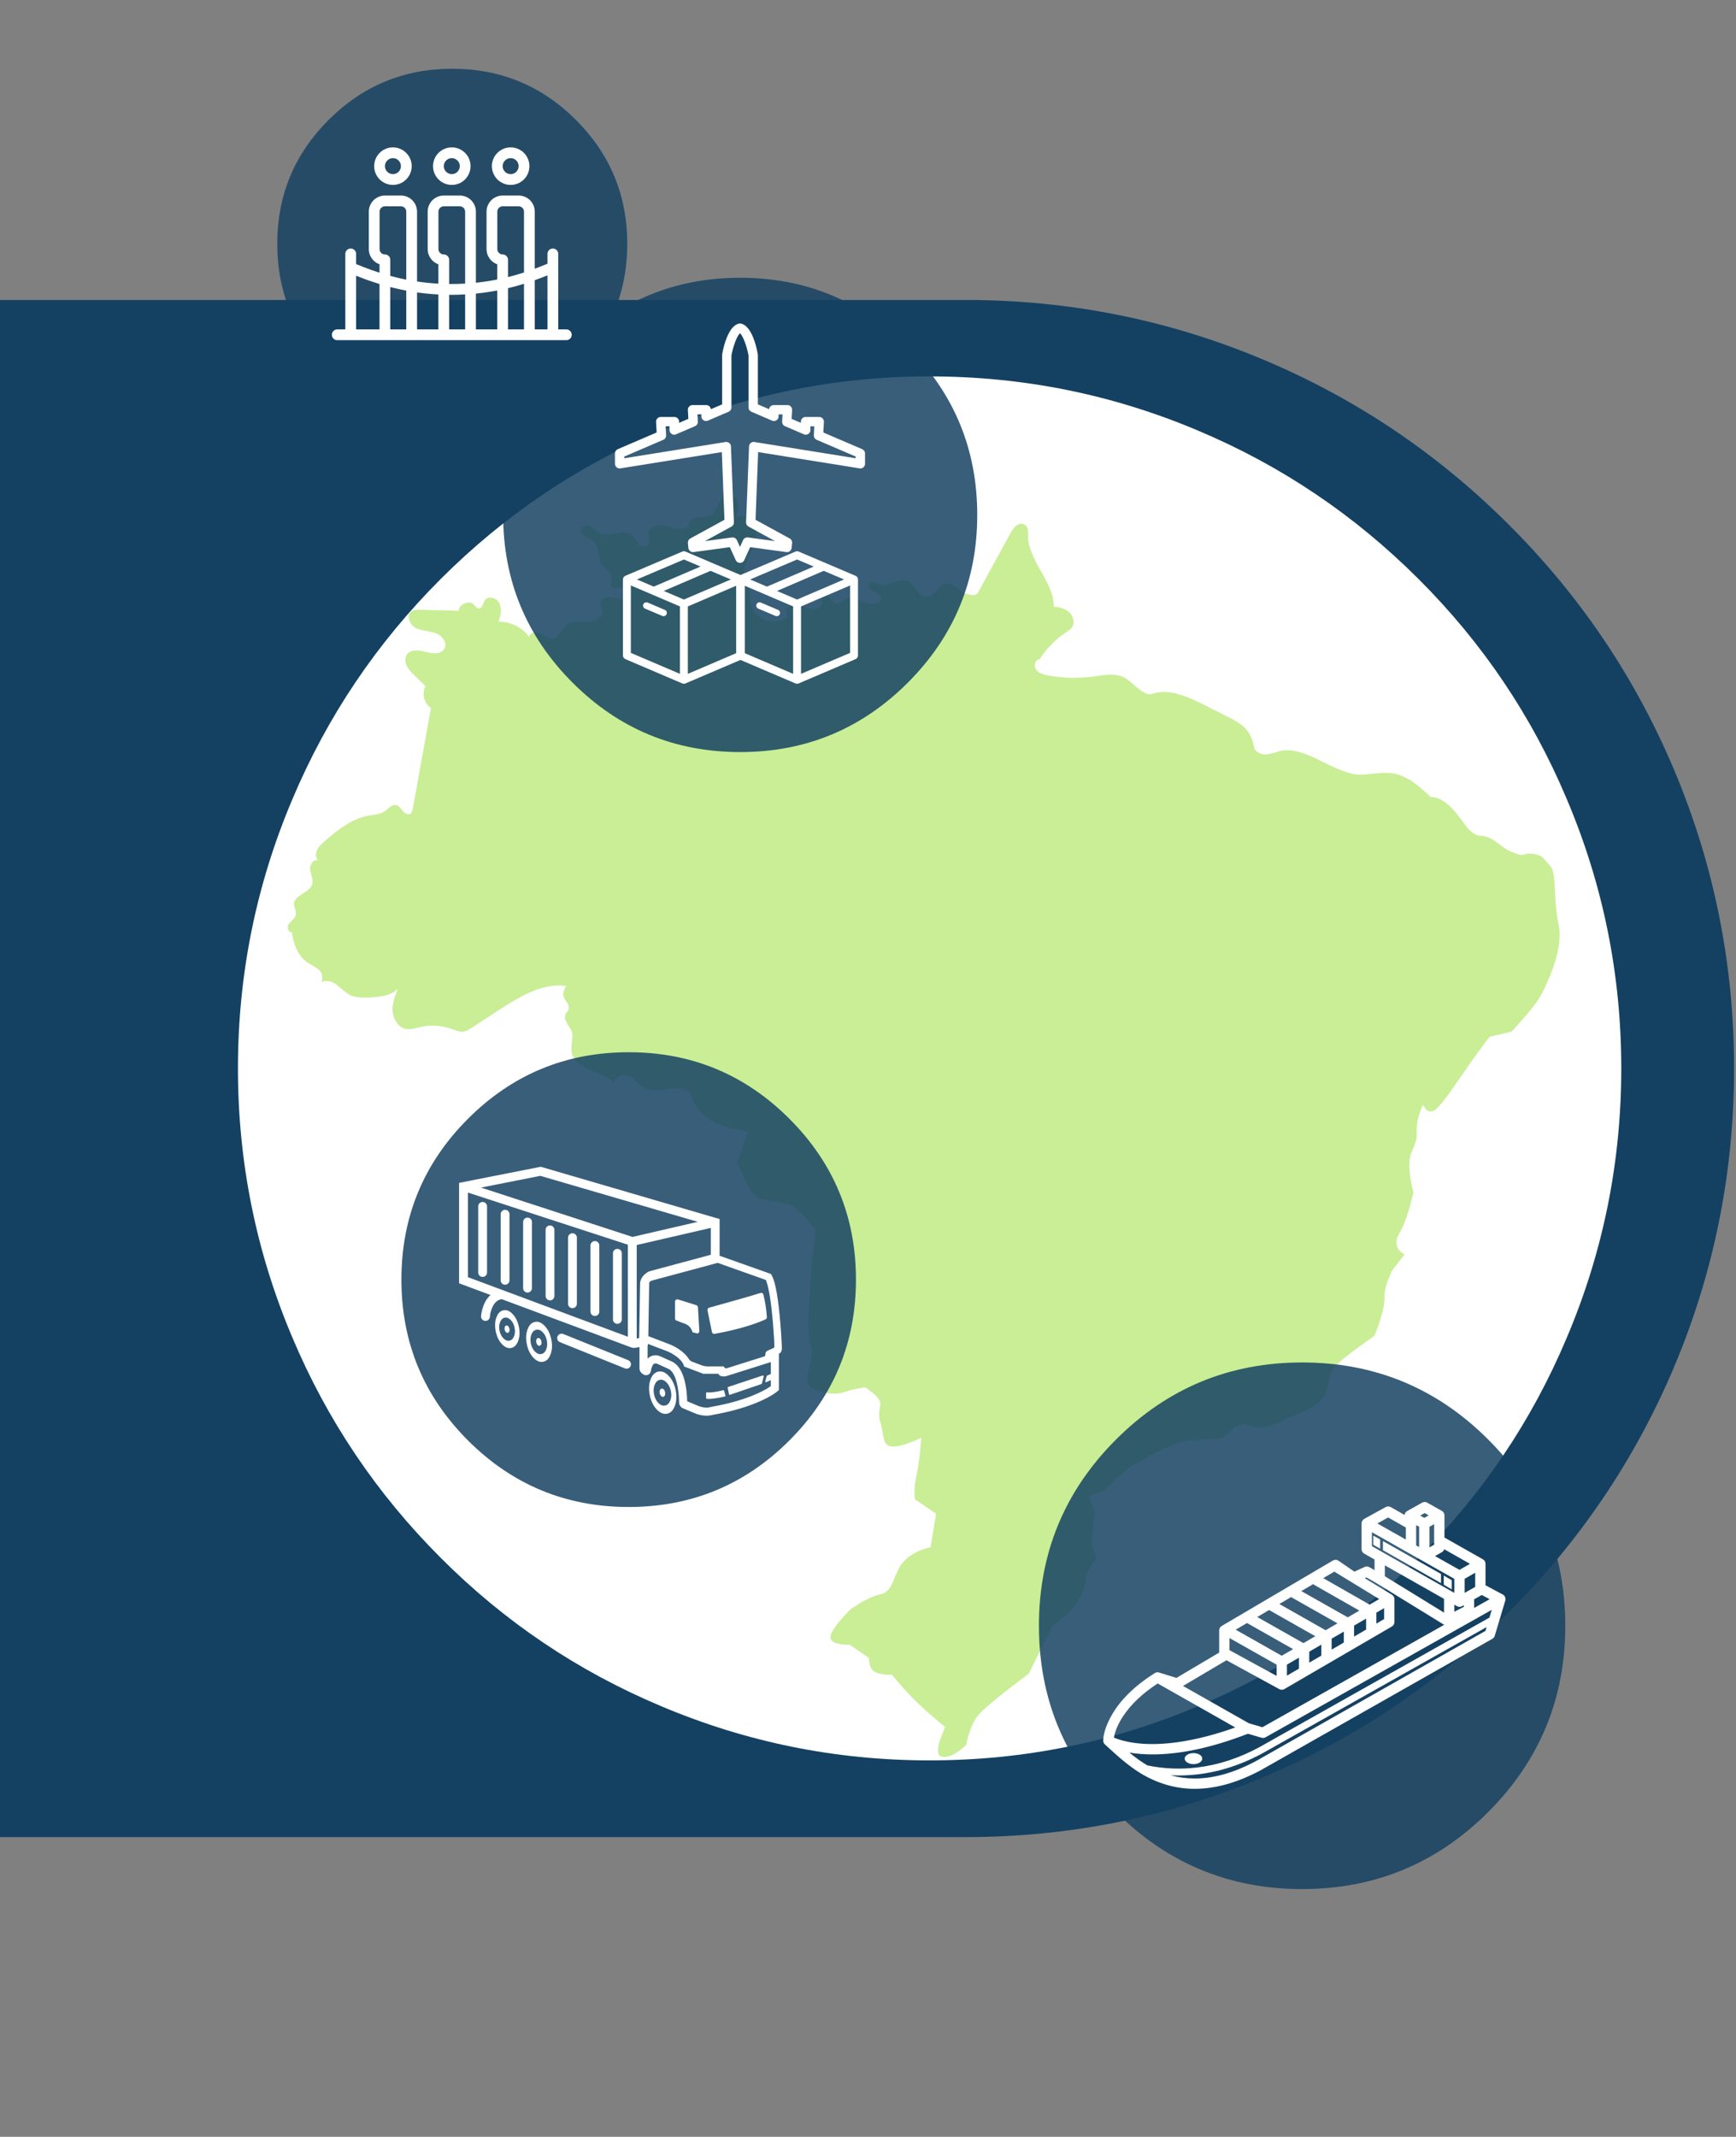
<svg xmlns="http://www.w3.org/2000/svg" version="1.1" xmlns:xlink="http://www.w3.org/1999/xlink" preserveAspectRatio="none" x="0px" y="0px" width="317px" height="390px" viewBox="0 0 317 390">
<rect x="0" y="0" width="317" height="390" fill="#808080" stroke="none"/>
<defs>
<g id="Layer1_0_MEMBER_0_FILL">
<path fill="#144162" stroke="none" d="
M 176.35 -0.15
L 0 -0.15 0 280.4 176.35 280.4
Q 204.9 280.4 230.95 269.35 256.15 258.7 275.55 239.3 295 219.85 305.65 194.7 316.65 168.65 316.65 140.1 316.65 111.55 305.65 85.5 295 60.3 275.55 40.9 256.15 21.5 230.95 10.85 204.9 -0.15 176.35 -0.15 Z"/>
</g>

<g id="Layer1_0_MEMBER_1_FILL">
<path fill="#FFFFFF" stroke="none" d="
M 286.1 90.95
Q 276.55 68.25 259.05 50.8 241.55 33.3 218.9 23.75 195.45 13.8 169.75 13.8 144.05 13.8 120.6 23.75 97.95 33.3 80.45 50.8 62.95 68.3 53.4 90.95 43.45 114.4 43.45 140.1 43.45 165.8 53.4 189.25 62.95 211.9 80.45 229.4 97.9 246.9 120.6 256.45 144.05 266.4 169.75 266.4 195.45 266.4 218.9 256.45 241.6 246.9 259.05 229.4 276.55 211.95 286.1 189.25 296.05 165.8 296.05 140.1 296.05 114.4 286.1 90.95 Z"/>
</g>

<g id="Layer1_1_MEMBER_0_FILL">
<path fill="#C9EE95" stroke="none" d="
M 852.95 132.9
Q 851.45 133.3 850.5 133.35 849.15 133.4 848 132.7 846.8 131.95 846.65 130.75 846.4 129.1 845.55 127.35 844.65 125.55 843.4 124.45 841.7 122.85 837.8 121
L 830.2 117.15
Q 825.15 114.65 822.1 113.85 817.4 112.55 813.75 113.8 812.65 114.2 811.15 113.35 810.3 112.9 808.75 111.65 807.4 110.5 806.75 109.9 805.5 108.9 804.55 108.4 802.65 107.5 799.9 107.6 798.85 107.6 795.05 108.15 787.6 109.2 780.2 107.85 777.25 107.35 776.3 106 775.65 105.05 776 103.85 776.4 102.65 777.45 102.6 778.8 100.3 781.15 97.9 783.4 95.6 785.75 94.05 787.4 92.95 787.85 92.35 788.6 91.25 788.3 89.8 788 88.4 787 87.45 785.3 85.85 782 85.65 782.25 81.65 778 74.45 773.65 67.05 773.7 63.25 773.7 61.45 773.65 61 773.45 59.75 772.7 59.2 771.4 58.3 769.8 59.5 769 60.05 767.95 61.95
L 757.5 81.1
Q 756.75 82.45 753.55 81.4 752.75 81.15 751.85 80.5 750.85 79.65 750.3 79.25 748.2 77.75 746.65 78.2 745.6 78.5 744.05 80.4 742.55 82.2 741.4 82.4 739.5 82.8 737.6 80.25 736.45 78.75 736.1 78.45 735.2 77.5 734.25 77.2 732.9 76.75 730.15 77.8 727.35 78.85 726 78.5 724.8 77.95 724.15 77.75 722.85 77.45 722.3 78.25 721.85 78.9 722.45 79.75 722.95 80.45 723.85 80.85 725 81.4 725.45 81.75 726.25 82.35 726.25 83.1 726.2 84.05 724.9 84.5 723.75 84.9 722.6 84.75 721.75 84.65 720.65 84.2 719.35 83.65 718.7 83.4 716.4 82.4 714.75 83.1
L 713.1 84.15
Q 712.1 84.75 711.4 84.55 710.8 84.4 710.3 83.7 709.75 82.9 709.45 82.5 708.95 81.9 708.15 81.75 707.3 81.6 707.05 82.25 706.85 82.75 707.2 83.85 707.35 84.85 706.5 85.6 705.7 86.35 704.6 86.45 703.75 86.5 702.6 86.2 701.3 85.75 700.65 85.5 698.1 84.6 696.65 85.4 695.7 85.9 695.5 87.05 695.25 88.2 696.05 88.8 694.45 90.15 692.35 90.35 690.25 90.6 688.3 89.75 686.35 88.9 685.15 87.05 683.9 85.2 683.8 83.1 683.8 82.05 683.8 81.5 683.8 80.55 683.6 79.95 683.45 79.45 683.05 78.75 682.45 77.7 682.4 77.6 681.15 74.95 682.65 71.05 683 70.15 684.05 67.95 684.95 66.05 685.35 64.85 686.65 60.9 685 58.35 684.05 56.9 682.25 56.45 680.4 56 679.2 57.15 680.25 53.95 679.95 52.4 679.7 51.15 678.8 50.3 677.8 49.35 676.65 49.5 675.05 49.65 673.8 52.3 672.25 55.35 671.2 56 670.45 56.5 669.1 56.65 667.6 56.7 666.85 56.8 665.65 56.95 664.8 57.7 663.8 58.5 663.95 59.55 662.85 60.9 658.95 60.2 656.1 59.4 654.6 59.35 653.45 59.35 652.45 59.9 651.35 60.5 651.1 61.5 651 61.95 651.2 63.95 651.35 65.45 650.65 66 650 66.55 649.1 66.2 648.25 65.95 647.65 65.2 647.45 64.95 646.7 63.7 646.1 62.8 645.55 62.35 644.15 61.2 640.8 61.9 637.05 62.65 635.65 62.05 635 61.75 634.05 60.95 633 60.1 632.45 59.8 631.5 59.3 630.45 59.55 629.35 59.8 629.15 60.7 628.85 62 630.5 62.9 630.7 63 631.8 63.5 632.6 63.85 633 64.15 634.35 65.15 634.9 68.45 635.45 71.9 636.55 72.95 637.05 73.4 638.15 74.2 639.05 74.9 639.15 75.7 639.2 76.15 638.9 77.25 638.65 78.25 638.9 78.75 639.5 80.1 642.15 79.3 643.15 79 644.05 79.15 645.1 79.35 645.25 80.15 646.05 80.85 645.15 81.95 644.35 82.95 643.1 83.15 642.25 83.25 640.9 82.95 639.2 82.55 638.65 82.5 637.45 82.4 636.4 83.05 635.3 83.75 635.5 84.8
L 636.1 86.3
Q 636.65 87.95 635 89.25 633.45 90.45 631.45 90.5 628.95 90.45 627.75 90.5 625.6 90.6 624.45 91.55 624 91.95 622.45 94.1 621.35 95.7 620.15 95.9 619.2 96.05 618.05 95.45 616.75 94.65 616.05 94.3 614.95 93.75 613.75 94.05 612.5 94.35 612.45 95.4 610.75 93.1 608.1 91.75 605.4 90.45 602.55 90.5 603.1 88.55 603.25 87.55 603.4 85.85 602.85 84.6 602.25 83.2 600.55 82.8 598.8 82.4 598.05 83.65 597.55 84.8 597.3 85.3 596.85 86.25 596.15 86.2 595.75 86.2 595.3 85.8 594.85 85.25 594.6 85 593.4 83.85 591.55 84.6 589.75 85.35 589.7 87 587.7 86.85 583.6 86.8 579.45 86.75 577.45 86.6 575.25 86.5 574.4 87.15 573.1 88.1 573.65 89.9 574.2 91.65 575.75 92.5 576.8 93.05 578.85 93.4 581.25 93.85 582.1 94.15 583.75 94.7 584.75 96.15 585.8 97.7 585.1 99.1 583.85 101.5 579.2 100.3 574.7 99 573.1 100.85 572.5 101.6 572.45 102.7 572.4 103.75 572.85 104.7 573.45 106.1 575.4 107.85
L 578.95 111.3
Q 578 113.05 578.5 115.15 579.05 117.25 580.7 118.35
L 574.8 151
Q 574.6 152.05 574.15 152.45 573.65 152.85 572.85 152.55 572.15 152.3 571.65 151.65 571.05 150.9 570.7 150.5 570.1 149.9 569.55 149.75 568.6 149.5 567.5 150.3 566.3 151.4 565.65 151.8 564.7 152.4 563.15 152.7 561.3 153 560.4 153.15 556.85 153.8 553.05 156.2 550.5 157.8 546.55 161.2 544.55 162.9 543.95 164.05 543.5 165 543.55 165.95 543.6 167 544.25 167.7 543.2 167.15 542.3 168.3 541.45 169.45 541.65 170.7 541.65 170.8 542.25 173.15 542.6 174.55 542.25 175.5 541.8 176.8 539 178.5 536.45 180.1 536.4 181.65 536.4 182.2 536.8 183.35 537.15 184.45 537.05 185.05 536.95 185.8 536.15 186.65
L 534.8 188.05
Q 534.2 188.85 534.55 189.9 534.95 191.05 535.8 190.7 536.05 193.75 537.35 196.45 538.85 199.4 541.15 200.8 541.8 201.2 543.1 201.95 544.25 202.65 544.85 203.3 545.6 204.2 545.6 205.45 545.638 206.452 545.05 207 545.991 206.427 547.3 206.55 548.75 206.7 550 207.6 550.55 208 552.25 209.45 553.6 210.6 554.55 211.1 556.65 212.15 561.15 211.85 564.15 211.65 565.85 211.25 568.45 210.6 569.95 209.1 569 211.6 568.7 212.75 568.15 214.8 568.3 216.5 568.5 218.5 569.7 220.1 570.95 221.8 572.75 222.05 573.65 222.2 574.85 222 575.55 221.85 576.95 221.5 582.25 220.2 587.6 222.1 589.95 223 590.8 222.95 592.15 222.85 594.15 221.5
L 603.15 215.6
Q 609.55 211.45 613.55 209.85 619.592 207.374 624.7 208.2 624.255 208.214 623.85 209.25 623.4 210.3 623.45 211.05 623.45 211.75 624.45 213.2 625.45 214.5 625.25 215.45 625.15 215.85 624.7 216.55 624.2 217.2 624.1 217.6 623.75 218.65 624.65 220.15 626.05 222.45 626.15 222.65 626.6 223.8 626.3 226 626 228.5 626.15 229.45 626.75 233.05 632.25 235.3 635.95 236.8 636.4 237 638.7 238.15 639.85 239.65 639.85 238.35 641.15 237.55 642.4 236.8 643.8 237.05 645.7 237.45 648.2 240.05 649.45 241.35 652.15 241.7 654.35 242 656.65 241.55 659.1 241.05 660.7 241.15 662.95 241.3 664.15 242.65 664.55 243.15 664.95 244 665.15 244.5 665.55 245.5 667.6 250 673.1 252.5 675.25 253.45 678.1 254.15 679.75 254.55 683.25 255.2 682.65 256.65 681.45 260.15 680.35 263.55 679.65 265.1
L 682.05 270.45
Q 684.8 275.95 686.5 276.7 687.75 277.25 691.5 277.7 695.15 278.1 697 279 699.15 280.05 702.4 283.75 704 285.65 705.2 287.3
L 704.55 291.6
Q 703.85 296.5 703.65 299.35
L 702.65 315.95 702.8 319.5
Q 703.1 323.45 703.7 325.3 704.15 326.75 703 331.45 701.95 335.9 702.55 336.85 703.45 338.4 707.25 339.35 711.25 340.3 714.05 339.4 717.95 338.15 721.05 337.8
L 723.45 339.55
Q 725.85 341.6 725.9 342.8 725.95 343.8 725.6 345.65 725.35 347.6 726.15 349.75 726.2 349.85 727.1 354.5 727.5 356.6 729.4 356.9 731.4 357.2 735.5 355.65 737.55 354.9 739.2 354.05
L 738.75 358.7
Q 738.2 363.8 737.65 366.1 736.75 369.7 737.1 373.95
L 743.95 378.65 742.15 389.5
Q 740.9 389.7 739.15 390.35 735.65 391.7 733.3 394.25 731.85 395.8 730.05 400.55 728.7 404.05 726.1 404.65 723.15 405.3 719.45 407.45
L 716.35 409.45
Q 714.9 410.85 713.4 412.6 710.3 416.15 709.85 418.1 709.4 420.05 712.65 420.7 714.3 421 716.05 420.95
L 722.2 425.2 722.45 427.25
Q 723.05 429.4 724.65 429.95 727.15 430.85 729.7 430.65
L 731.4 432.7
Q 733.6 435.3 736.2 438 740.4 442.3 746.85 447.5
L 745.1 452.1
Q 743.75 456.8 745.9 457.15 748.05 457.55 751.1 455.45 752.6 454.4 753.7 453.3 753.95 451.7 754.6 449.7 755.85 445.65 757.75 443.5 760.8 440.1 773.9 430.3
L 781.5 415.05 784.65 412.6
Q 788.1 409.55 789.8 406.85 791.5 404.15 792.2 400.75
L 792.55 397.9 795.65 393.1 794.15 387.8 795.15 378.1 793.35 372.95 797.3 371.45
Q 798.8 371 801.1 368.25
L 807 363.3 813.35 359.7
Q 820.55 355.9 824.7 355.2 826.5 354.9 833.3 354.55 837.2 354.3 838.2 352.95 839.25 351.5 841.3 350.35 842.35 349.8 843.2 349.5
L 846.3 350.6
Q 850.25 351.25 854.55 349.2 858 347.55 863.6 345.25 867.85 343.2 869.3 340.65 870.45 338.7 870.9 335.5 871.3 332.8 872.7 331.25 875.35 328.3 885.65 321.15 886.5 319.1 887.3 316.55 888.95 311.45 888.85 309 888.75 306.55 890 303.15
L 891.25 300.2 895.35 294.85
Q 894.25 294.35 893.45 293.3 891.9 291.1 893.65 288.1 895.45 285.05 897 279.65
L 898.25 274.85
Q 897.65 272.8 897.25 270.15 896.45 264.95 897.45 262.25 898.75 259.25 899 258.4 899.35 257.35 899.3 254.7 899.25 252.1 900.25 249.1
L 901.25 246.6 902.5 248.25
Q 904.15 249.45 906 247.5 907.95 245.45 910 242.55 910.3 242.15 915 235.35 919.25 229.2 922.85 224.55
L 929.85 222.95
Q 937.7 214.65 939.8 210.45 947 196.25 945.05 187.75 944.2 183.95 943.9 176.45 943.7 170.8 942.55 169.5 940.05 166.65 939.8 166.5 938.2 165.3 934.75 165.4 933.8 166.05 932.15 165.65 931.45 165.45 929.4 164.6 928.35 164.15 927.1 163.2 925.7 162.15 924.95 161.6 922.25 159.65 920.05 159.65 917.9 159.6 915.6 157 913.2 153.7 912.1 152.35 907.65 147 903.85 147.15 900.25 143.75 898 142.2 894.5 139.85 891.15 139.4 889.15 139.15 885.55 139.55 881.65 140 879.9 139.85 876.25 139.55 867.6 135.1 860.1 131.25 855.4 132.2 855.05 132.3 852.95 132.9 Z"/>
</g>

<g id="Layer1_1_MEMBER_1_FILL">
<path fill="#144162" fill-opacity="0.847" stroke="none" d="
M -197.1 70.2
Q -209.25 58.05 -226.45 58.05 -243.65 58.05 -255.8 70.2 -267.95 82.35 -267.95 99.55 -267.95 116.75 -255.8 128.9 -243.65 141.05 -226.45 141.05 -209.25 141.05 -197.1 128.9 -184.95 116.75 -184.95 99.55 -184.95 82.35 -197.1 70.2 Z"/>
</g>

<g id="Layer1_1_MEMBER_2_MEMBER_0_FILL">
<path fill="#144162" fill-opacity="0.847" stroke="none" d="
M -197.1 70.2
Q -209.25 58.05 -226.45 58.05 -243.65 58.05 -255.8 70.2 -267.95 82.35 -267.95 99.55 -267.95 116.75 -255.8 128.9 -243.65 141.05 -226.45 141.05 -209.25 141.05 -197.1 128.9 -184.95 116.75 -184.95 99.55 -184.95 82.35 -197.1 70.2 Z"/>
</g>

<g id="Layer1_1_MEMBER_2_MEMBER_1_MEMBER_0_FILL">
<path fill="#FFFFFF" stroke="none" d="
M 329.65 367.2
Q 332.25 367.2 334.35 366.35
L 531.45 292.95
Q 532.05 293.25 532.7 293.4 541.8 295.6 546.35 307.85 548.65 314 549.15 319.9 549.3 322.55 551.25 324.35 553.15 326.15 555.8 326.15
L 556.3 326.1
Q 559.1 325.9 560.9 323.8 562.75 321.75 562.55 318.95 562.1 313.15 560.1 306.65 556.2 293.75 548.2 286.75
L 596 268.95 596 116.2 471.75 91.7 199.55 171.2 199.55 227.05 121.7 254.65
Q 113.35 265.05 108.25 317.35 105.7 343.5 104.8 367.55 104.8 371.55 106.55 373.9 107.45 375.1 108.3 375.45
L 109.35 375.9 109.35 431.25 111.45 433.1
Q 113.5 434.85 117.35 437.4 124.75 442.2 134.65 446.8 165.75 461.3 210.6 469.15 214.5 470.3 219.3 470.3 226.8 470.3 234.9 467.6
L 255.1 459.15
Q 257.85 458.05 259.5 455.55 261.15 453.1 261.2 450.1 261.4 433.2 264.85 419.85 269 403.85 276.6 399.5
L 294.6 391.3
Q 297.5 390.35 299.25 391.3 300.9 392.3 302.25 395.3 303.6 398.35 304.15 402.45 304.45 404.35 305.6 405.85 306.75 407.35 308.5 408.15 310.25 408.9 312.15 408.7 314.05 408.55 315.6 407.45
L 317.35 406.25
Q 319.3 404.9 320.4 402.8 321.5 400.65 321.5 398.3
L 321.5 365.85 327 366.95
Q 328.05 367.2 329.65 367.2
M 325.7 210.7
L 325.7 353 321.95 352.25 320.55 269.45
Q 320.3 261.95 314.25 256.05 310.95 252.8 307.25 251
L 306.7 250.75 212.95 225.55 212.95 184.7 325.7 210.7
M 339.15 350.25
L 339.15 210.25 582.55 130.95 582.55 259.6 339.15 350.25
M 562.65 123.35
L 332.15 198.4 232.85 175.45 472.35 105.5 562.65 123.35
M 124.85 279.2
Q 127 268.85 129.2 263.85
L 202.5 237.85 303.7 265.1
Q 305.15 266 306.25 267.3
L 306.7 268.1 308.05 349.35 274 362.35 273.8 362.45 273.55 362.5
Q 271.25 363.55 269.2 364.65 264.55 367.1 260.45 369.95 251 376.55 246.35 384.05 244.55 386.9 241.4 388.15
L 227.05 393.6
Q 222.35 395.35 217.4 395.35
L 193.65 395.35
Q 192.95 395.35 192.75 396.05 192.4 397.3 191.25 397.95 190.05 398.6 188.8 398.2
L 131.3 380.1
Q 130.3 379.75 130.15 378.75
L 130.15 378.7 129.65 375.4
Q 129.25 372.7 126.8 371.6
L 117.75 367.45
Q 116.05 366.6 116.15 364.8 117.05 342.4 119.4 318.4 121.75 294.35 124.85 279.2
M 271.25 388.35
L 270.85 388.6
Q 258.55 395.3 252.95 416.45 249.25 430.45 248.9 448.4
L 230.8 455.95
Q 224.45 458.05 219.1 458 216.1 458 214.35 457.4
L 213.95 457.2 213.15 457.05
Q 176.35 450.65 148.75 439.45 131.85 432.55 121.7 425.4
L 121.7 416.2 128.3 419.25
Q 129.1 419.6 129.7 419.05 130.25 418.55 130.1 417.75
L 127.9 410.15
Q 127.75 409.6 127.2 409.35
L 121.7 406.85 121.7 388.8 190.1 410.35
Q 191.6 410.6 193.35 410.6 197.75 410.6 200.05 408.6
L 201.45 406.55 224.45 406.55 253.55 395.5
Q 255.35 387.15 266.85 379.15 270.45 376.65 274.6 374.45
L 278 372.8 308.65 361.1 308.7 363.35 309.15 363.45 309.15 383.6
Q 307.45 381.85 305.55 380.7 298.85 376.65 290.2 379.8
L 271.25 388.35 Z"/>
</g>

<g id="Layer1_1_MEMBER_2_MEMBER_1_MEMBER_1_FILL">
<path fill="#FFFFFF" stroke="none" d="
M 359.9 218.55
Q 357.95 216.6 355.15 216.6 352.35 216.6 350.35 218.55 348.4 220.5 348.4 223.3
L 348.4 323.85
Q 348.4 326.65 350.35 328.6 352.35 330.55 355.15 330.55 357.95 330.55 359.9 328.6 361.85 326.65 361.85 323.85
L 361.85 223.3
Q 361.85 220.55 359.9 218.55 Z"/>
</g>

<g id="Layer1_1_MEMBER_2_MEMBER_1_MEMBER_2_FILL">
<path fill="#FFFFFF" stroke="none" d="
M 394.1 206.7
Q 392.1 204.7 389.3 204.7 386.5 204.7 384.55 206.65 382.6 208.65 382.6 211.45
L 382.6 311.95
Q 382.6 314.75 384.55 316.7 386.55 318.65 389.3 318.65 392.1 318.65 394.1 316.7 396.05 314.75 396.05 311.95
L 396.05 211.45
Q 396.05 208.65 394.1 206.7 Z"/>
</g>

<g id="Layer1_1_MEMBER_2_MEMBER_1_MEMBER_3_FILL">
<path fill="#FFFFFF" stroke="none" d="
M 428.25 194.8
Q 426.3 192.85 423.5 192.85 420.7 192.85 418.7 194.8 416.75 196.75 416.75 199.55
L 416.75 300.05
Q 416.75 302.85 418.7 304.8 420.7 306.75 423.5 306.75 426.3 306.75 428.25 304.8 430.2 302.85 430.2 300.05
L 430.2 199.55
Q 430.2 196.8 428.25 194.8 Z"/>
</g>

<g id="Layer1_1_MEMBER_2_MEMBER_1_MEMBER_4_FILL">
<path fill="#FFFFFF" stroke="none" d="
M 462.4 182.9
Q 460.45 180.95 457.65 180.95 454.9 180.95 452.9 182.9 450.95 184.9 450.95 187.65
L 450.95 288.15
Q 450.95 290.95 452.9 292.9 454.9 294.9 457.65 294.9 460.4 294.9 462.4 292.9 464.35 290.95 464.35 288.15
L 464.35 187.65
Q 464.35 184.9 462.4 182.9 Z"/>
</g>

<g id="Layer1_1_MEMBER_2_MEMBER_1_MEMBER_5_FILL">
<path fill="#FFFFFF" stroke="none" d="
M 496.6 171
Q 494.65 169.05 491.85 169.05 489.05 169.05 487.05 171 485.1 172.95 485.1 175.75
L 485.1 276.25
Q 485.1 279.05 487.05 281.05 489.05 283 491.85 283 494.65 283 496.6 281.05 498.55 279.05 498.55 276.25
L 498.55 175.75
Q 498.55 173 496.6 171 Z"/>
</g>

<g id="Layer1_1_MEMBER_2_MEMBER_1_MEMBER_6_FILL">
<path fill="#FFFFFF" stroke="none" d="
M 521.25 159.1
Q 519.3 161.1 519.3 163.85
L 519.3 264.4
Q 519.3 267.2 521.25 269.15 523.25 271.1 526 271.1 528.8 271.1 530.75 269.15 532.7 267.2 532.7 264.4
L 532.7 163.85
Q 532.7 161.1 530.75 159.1 528.8 157.15 526 157.15 523.25 157.15 521.25 159.1 Z"/>
</g>

<g id="Layer1_1_MEMBER_2_MEMBER_1_MEMBER_7_FILL">
<path fill="#FFFFFF" stroke="none" d="
M 564.95 147.2
Q 562.95 145.25 560.15 145.25 557.4 145.25 555.4 147.2 553.45 149.2 553.45 151.95
L 553.45 252.5
Q 553.45 255.3 555.4 257.25 557.4 259.2 560.15 259.2 562.95 259.2 564.95 257.25 566.9 255.3 566.9 252.5
L 566.9 151.95
Q 566.9 149.15 564.95 147.2 Z"/>
</g>

<g id="Layer1_1_MEMBER_2_MEMBER_1_MEMBER_8_FILL">
<path fill="#FFFFFF" stroke="none" d="
M 134.55 283.9
Q 133.3 284.55 132.9 286.05 128.7 303.4 127.65 320.45 127.6 321.5 128.15 322.45 128.7 323.35 129.65 323.8 141.8 329.3 157.95 334.2 180.05 340.95 207.25 345.8 208.6 346.05 209.75 345.3 210.95 344.5 211.2 343.1
L 218 310.05
Q 218.25 308.75 217.55 307.6 216.85 306.45 215.55 306.05 158.95 290.4 137.25 283.6 135.85 283.15 134.55 283.9 Z"/>
</g>

<g id="Layer1_1_MEMBER_2_MEMBER_1_MEMBER_9_FILL">
<path fill="#FFFFFF" stroke="none" d="
M 265.95 294
Q 264.6 292.95 262.9 293.45
L 234.9 302.25
Q 233.9 302.6 233.25 303.45 232.6 304.3 232.5 305.35
L 230.4 341.55
Q 230.3 343.35 231.7 344.4 233.05 345.5 234.8 345.05
L 240.95 343.25
Q 241.25 340.7 243.25 337.65 247.2 331.6 255.6 329.3
L 265.15 325.65
Q 266.15 325.25 266.8 324.4 267.4 323.55 267.4 322.45
L 267.4 296.75
Q 267.4 294.95 265.95 294 Z"/>
</g>

<g id="Layer1_1_MEMBER_2_MEMBER_1_MEMBER_10_FILL">
<path fill="#FFFFFF" stroke="none" d="
M 475.85 352.15
Q 474.3 351.8 472.8 353.3 471.3 354.8 470.75 357.25 470.25 359.7 471 361.65 471.8 363.6 473.4 363.95 475 364.3 476.5 362.8 478 361.3 478.5 358.85 479 356.4 478.25 354.45 477.45 352.5 475.85 352.15 Z"/>
</g>

<g id="Layer1_1_MEMBER_2_MEMBER_1_MEMBER_11_FILL">
<path fill="#FFFFFF" stroke="none" d="
M 480.65 327.7
Q 472.95 326.05 465.65 333.8 458.35 341.5 455.7 354.05 453.05 366.55 456.65 376.6 460.2 386.65 467.9 388.25 475.6 389.85 482.9 382.15 490.2 374.4 492.85 361.85 495.5 349.3 491.9 339.3 488.35 329.3 480.65 327.7
M 468.85 343.2
Q 473.55 338.55 478.55 339.6 483.55 340.65 485.95 346.8 488.35 352.95 486.75 360.6 485.15 368.25 480.45 372.9 475.8 377.55 470.75 376.5 465.75 375.45 463.35 369.3 460.95 363.15 462.55 355.5 464.15 347.85 468.85 343.2 Z"/>
</g>

<g id="Layer1_1_MEMBER_2_MEMBER_1_MEMBER_12_FILL">
<path fill="#FFFFFF" stroke="none" d="
M 287.9 429.1
Q 286.2 428.75 284.6 430.3 283.05 431.9 282.5 434.5 281.95 437.1 282.75 439.15 283.55 441.25 285.25 441.6 286.95 441.95 288.55 440.35 290.15 438.8 290.65 436.2 291.2 433.6 290.4 431.55 289.6 429.45 287.9 429.1 Z"/>
</g>

<g id="Layer1_1_MEMBER_2_MEMBER_1_MEMBER_13_FILL">
<path fill="#FFFFFF" stroke="none" d="
M 304.75 415.55
Q 301 405 292.85 403.25 284.7 401.55 277 409.7 269.3 417.85 266.5 431.1 263.75 444.4 267.5 454.95 271.25 465.55 279.4 467.25 287.55 468.95 295.25 460.8 303 452.65 305.75 439.4 308.55 426.1 304.75 415.55
M 298.45 423.45
Q 301 429.95 299.3 438.05 297.6 446.1 292.7 451.05 287.75 456 282.45 454.85 277.15 453.75 274.6 447.2 272.05 440.7 273.75 432.65 275.5 424.55 280.4 419.65 285.35 414.7 290.65 415.8 295.95 416.95 298.45 423.45 Z"/>
</g>

<g id="Layer1_1_MEMBER_2_MEMBER_1_MEMBER_14_FILL">
<path fill="#FFFFFF" stroke="none" d="
M 524.2 333.1
Q 522.65 332.8 521.25 334.2 519.85 335.6 519.35 337.9 518.85 340.25 519.6 342.1 520.3 343.95 521.85 344.3 523.35 344.6 524.75 343.2 526.15 341.75 526.65 339.45 527.15 337.15 526.4 335.3 525.7 333.45 524.2 333.1 Z"/>
</g>

<g id="Layer1_1_MEMBER_2_MEMBER_1_MEMBER_15_FILL">
<path fill="#FFFFFF" stroke="none" d="
M 539.3 321
Q 535.9 311.55 528.65 310 521.35 308.45 514.45 315.75 507.5 323.1 505.05 334.95 502.55 346.8 505.95 356.25 509.3 365.7 516.55 367.25 523.85 368.8 530.75 361.5 537.7 354.2 540.15 342.3 542.65 330.45 539.3 321
M 533.65 328.1
Q 535.9 333.9 534.4 341.1 532.85 348.35 528.45 352.75 524 357.15 519.3 356.15 514.55 355.2 512.3 349.35 510 343.55 511.55 336.3 513.05 329.1 517.5 324.65 521.9 320.25 526.65 321.25 531.35 322.25 533.65 328.1 Z"/>
</g>

<g id="Layer1_1_MEMBER_2_MEMBER_1_MEMBER_16_FILL">
<path fill="#FFFFFF" stroke="none" d="
M 335 389.5
Q 333.9 392.05 334.95 394.65 335.75 396.6 337.45 397.75 339.15 398.85 341.15 398.85 342.5 398.85 343.65 398.35
L 442.5 358.5
Q 445.05 357.5 446.15 354.9 447.25 352.35 446.2 349.75 445.15 347.2 442.6 346.1 440.05 345 437.45 346.05
L 338.65 385.9
Q 336.05 386.95 335 389.5 Z"/>
</g>

<g id="Layer1_1_MEMBER_2_MEMBER_1_MEMBER_17_FILL">
<path fill="#FFFFFF" stroke="none" d="
M 187.35 427.55
Q 187.55 426.85 186.85 426.7
L 134.15 409.2
Q 133.45 409.05 132.9 409.5 132.35 410 132.5 410.75
L 135.15 421.25
Q 135.3 421.9 135.95 422.15
L 184.15 438.6
Q 184.45 438.75 184.8 438.55 185.05 438.35 185.15 438.05
L 187.35 427.55 Z"/>
</g>

<g id="Layer1_1_MEMBER_2_MEMBER_1_MEMBER_18_FILL">
<path fill="#FFFFFF" stroke="none" d="
M 220.15 443.35
L 220.15 436
Q 220.15 435.5 219.75 435.1 219.4 434.8 218.85 434.8 209.95 435.7 194.05 431.5 193.55 431.35 193.15 431.65 192.7 431.9 192.6 432.35
L 190.65 440.1
Q 190.6 440.4 190.75 440.65 190.9 440.9 191.2 441 197.35 442.5 203.75 443.55 214.3 445.25 219.15 444.55 219.55 444.5 219.85 444.15 220.15 443.8 220.15 443.35 Z"/>
</g>

<g id="Layer1_1_MEMBER_3_MEMBER_0_FILL">
<path fill="#FFFFFF" stroke="none" d="
M 532.05 185.8
L 532.05 197.75 542.4 203.85 542.4 191.9 532.05 185.8 Z"/>
</g>

<g id="Layer1_1_MEMBER_3_MEMBER_1_FILL">
<path fill="#FFFFFF" stroke="none" d="
M 528.45 195.7
L 528.45 183.75 452.7 140.85 452.7 152.8 528.45 195.7 Z"/>
</g>

<g id="Layer1_1_MEMBER_3_MEMBER_2_FILL">
<path fill="#FFFFFF" stroke="none" d="
M 440.1 133.75
L 440.1 145.7 449.1 150.75 449.1 138.8 440.1 133.75 Z"/>
</g>

<g id="Layer1_1_MEMBER_3_MEMBER_3_FILL">
<path fill="#FFFFFF" stroke="none" d="
M 507.15 89.9
Q 505.4 89.9 503.85 90.75
L 484.3 101.75
Q 481.35 103.4 480.95 106.8
L 462.9 96.55
Q 461.35 95.7 459.6 95.7 457.85 95.65 456.35 96.5
L 428.35 111.9
Q 426.75 112.8 425.8 114.4 424.85 115.95 424.85 117.8
L 424.85 151.4
Q 424.85 153.2 425.75 154.8 426.7 156.35 428.3 157.25
L 441.75 164.9 441.75 178.8 434.95 174.85
Q 431.9 173.15 428.8 174.6
L 415.45 180.7 394.7 166.45
Q 393.1 165.35 391.15 165.3 389.2 165.25 387.5 166.2
L 242.4 251.55
Q 240.85 252.45 240 254 239.1 255.55 239.1 257.35
L 239.1 286.25 183.35 319.25 160.7 312.25
Q 157.8 311.3 155.15 313 113.7 339.05 96.75 371.85 88.2 388.4 87.85 400.95 87.85 404.05 90.2 406.1 92.15 407.75 97.8 413 121.15 434.65 139.15 445.1 171.6 463.85 207.2 463.85 248.5 463.85 294.55 438.95
L 294.65 438.85 595.4 268.3
Q 597.75 267 598.55 264.4
L 612.3 218.4
Q 613 216.1 612.05 213.9 611.15 211.65 609.05 210.55
L 609 210.55 586.5 198.5 586.5 170.5
Q 586.5 168.65 585.6 167.1 584.7 165.55 583.1 164.65
L 532.95 136.25 532.95 107.35
Q 532.95 105.5 532.05 103.95 531.1 102.4 529.5 101.5
L 510.4 90.75
Q 508.9 89.9 507.15 89.9
M 501.3 107.6
L 507.15 104.35 512.5 107.35 506.65 110.6 501.3 107.6
M 513.35 122.25
L 519.5 118.8 519.5 145.6 513.35 149.05 513.35 122.25
M 496.05 146.5
L 496.05 120.05 499.9 122.2 499.9 148.7 496.05 146.5
M 566.25 170.55
L 552.55 178.4 520.6 160.4 529.5 155.4
Q 531.85 154.1 532.65 151.5
L 566.25 170.55
M 559.3 190.05
L 573.05 182.1 573.05 200.6 559.3 208.4 559.3 190.05
M 362.6 196.45
L 362.05 197.4 421.95 231.5 406.85 240.3 346.25 206.05 362.6 196.45
M 374.85 189.2
L 389.3 180.7 447.85 216.45 435.35 223.7 374.85 189.2
M 482.6 123.2
L 482.6 138.9 445.4 117.9 459.5 110.1 482.6 123.2
M 438.3 147.5
L 438.3 129.3 545.85 190.1 545.85 208.4 438.3 147.5
M 429.05 189.25
L 431.2 188.25 445 196.2 532.6 250.05 295.5 383.55 277.85 378.4 191.95 329.75 248.6 296.25 317.55 333.9
Q 319 334.7 320.75 334.7 322.6 334.7 324.15 333.8
L 464.35 252.25
Q 465.9 251.35 466.8 249.8 467.7 248.25 467.7 246.45
L 467.7 216.6
Q 467.7 214.85 466.85 213.3 466 211.8 464.5 210.85
L 429.05 189.25
M 455.2 186.7
L 455.2 172.5 532.4 216.2 532.4 234.15 455.2 186.7
M 454.25 228.3
L 454.25 242.55 444.15 248.45 444.15 234.15 454.25 228.3
M 415.1 265.35
L 415.1 251.05 430.75 241.95 430.75 256.25 415.1 265.35
M 393.4 248.1
L 377.95 257.1 317.6 222.9 332.9 213.9 393.4 248.1
M 372.35 275.9
L 372.35 290.2 356.6 299.35 356.6 285.05 372.35 275.9
M 385.8 282.4
L 385.8 268.1 401.7 258.85 401.7 273.15 385.8 282.4
M 364.5 264.9
L 349 273.9 288.8 239.85 304.2 230.75 364.5 264.9
M 327.5 316.3
L 327.5 301.95 343.15 292.85 343.15 307.2 327.5 316.3
M 594.65 230.5
L 591.6 240.65 291.85 409.4
Q 251.75 431.15 209.95 436.1 177.35 439.9 145.55 433.35 133.65 426.4 122.05 416.6 136.2 419 152.1 419 206.9 419 276.6 392.05
L 294.45 397.25
Q 297.2 398.05 299.6 396.65
L 594.65 230.5
M 581.65 211.15
L 591.9 216.65 571.65 228.05 571.65 216.8 581.65 211.15
M 587.9 253
L 586.45 257.95 288.05 427.15
Q 245.1 450.4 207.2 450.4 191.25 450.4 175.75 446.2 181.4 446.45 186.15 446.45 242.4 446.45 296.15 417.25
L 587.9 253
M 545.85 223.8
L 549.3 225.75
Q 550.8 226.65 552.6 226.65 554.4 226.65 555.9 225.75
L 558.2 224.45 558.2 226.6 545.85 233 545.85 223.8
M 113.95 369
Q 129.2 345.9 158.9 326.5
L 260.1 383.85
Q 221.7 397.6 187.65 402.65 161.5 406.55 139.5 405.1 126.5 404.2 115.4 401.5 107.75 399.6 101.8 397.05 104.25 383.6 113.95 369
M 252.5 283.05
L 252.5 267.25 314.05 302 314.05 316.65 252.5 283.05
M 260.65 256.4
L 275.45 247.7 335.55 281.75 320.7 290.35 260.65 256.4 Z"/>
</g>

<g id="Layer1_1_MEMBER_3_MEMBER_4_FILL">
<path fill="#FFFFFF" stroke="none" d="
M 217.05 424.5
Q 217.05 421.5 213.7 419.4 210.35 417.3 205.6 417.3 200.85 417.3 197.5 419.4 194.15 421.5 194.15 424.5 194.15 427.45 197.5 429.55 200.85 431.65 205.6 431.65 210.35 431.65 213.7 429.55 217.05 427.45 217.05 424.5 Z"/>
</g>

<g id="Layer1_1_MEMBER_4_MEMBER_0_FILL">
<path fill="#144162" fill-opacity="0.847" stroke="none" d="
M -197.1 70.2
Q -209.25 58.05 -226.45 58.05 -243.65 58.05 -255.8 70.2 -267.95 82.35 -267.95 99.55 -267.95 116.75 -255.8 128.9 -243.65 141.05 -226.45 141.05 -209.25 141.05 -197.1 128.9 -184.95 116.75 -184.95 99.55 -184.95 82.35 -197.1 70.2 Z"/>
</g>

<g id="Layer1_1_MEMBER_5_MEMBER_0_FILL">
<path fill="#144162" fill-opacity="0.847" stroke="none" d="
M -197.1 70.2
Q -209.25 58.05 -226.45 58.05 -243.65 58.05 -255.8 70.2 -267.95 82.35 -267.95 99.55 -267.95 116.75 -255.8 128.9 -243.65 141.05 -226.45 141.05 -209.25 141.05 -197.1 128.9 -184.95 116.75 -184.95 99.55 -184.95 82.35 -197.1 70.2 Z"/>
</g>

<g id="Layer1_1_MEMBER_6_MEMBER_0_MEMBER_0_FILL">
<path fill="#FFFFFF" stroke="none" d="
M 434.5 349.75
Q 432.3 348.8 430.05 349.75
L 350.9 383.45 271.75 349.75
Q 269.5 348.8 267.3 349.75
L 185.35 384.6
Q 183.8 385.3 182.85 386.7 181.9 388.15 181.9 389.85
L 181.9 499.1
Q 181.9 500.8 182.85 502.2 183.8 503.65 185.35 504.3
L 267.25 539.3 268.05 539.55
Q 268.65 539.75 269.45 539.75
L 269.5 539.75
Q 270.45 539.75 271.1 539.55
L 271.1 539.5 271.75 539.3 350.9 505.5 430 539.3 430.8 539.55
Q 431.4 539.75 432.25 539.75 433.25 539.75 433.85 539.5
L 434.5 539.3 516.45 504.3
Q 518 503.65 518.9 502.2 519.85 500.8 519.85 499.1
L 519.85 389.85
Q 519.9 388.15 518.95 386.7 518.05 385.3 516.45 384.65
L 434.5 349.75
M 432.3 361.15
L 456.2 371.3 389 400.15 364.8 389.85 432.3 361.15
M 470.6 377.45
L 499.75 389.85 432.3 418.7 403.4 406.35 470.6 377.45
M 269.55 361.15
L 293.4 371.3 226.2 400.15 202.05 389.85 269.55 361.15
M 263.85 428.6
L 263.85 525.5 193.25 495.35 193.25 398.45 263.85 428.6
M 269.5 418.7
L 240.6 406.35 307.85 377.45 337 389.85 269.5 418.7
M 275.2 525.5
L 275.2 428.6 344.7 398.9 344.7 495.8 275.2 525.5
M 508.55 398.45
L 508.55 495.35 437.95 525.5 437.95 428.6 508.55 398.45
M 426.6 428.6
L 426.6 525.5 357.1 495.8 357.1 398.9 426.6 428.6 Z"/>
</g>

<g id="Layer1_1_MEMBER_6_MEMBER_0_MEMBER_1_FILL">
<path fill="#FFFFFF" stroke="none" d="
M 407.4 439.75
Q 408.15 437.95 407.45 436.15 406.7 434.3 404.9 433.55
L 380.15 423.05
Q 378.35 422.3 376.55 423.05 374.75 423.75 373.95 425.55 373.2 427.35 373.95 429.2 374.65 431 376.5 431.75
L 401.2 442.25
Q 402.05 442.6 403.05 442.6 404.45 442.6 405.65 441.85 406.85 441.1 407.4 439.75 Z"/>
</g>

<g id="Layer1_1_MEMBER_6_MEMBER_0_MEMBER_2_FILL">
<path fill="#FFFFFF" stroke="none" d="
M 244.65 439.75
Q 245.4 437.95 244.7 436.15 243.95 434.3 242.15 433.55
L 217.4 423.05
Q 215.6 422.3 213.8 423.05 211.95 423.75 211.2 425.55 210.45 427.35 211.2 429.2 211.9 431 213.7 431.75
L 238.45 442.25
Q 239.3 442.6 240.3 442.6 241.7 442.6 242.9 441.85 244.1 441.1 244.65 439.75 Z"/>
</g>

<g id="Layer1_1_MEMBER_6_MEMBER_0_MEMBER_3_FILL">
<path fill="#FFFFFF" stroke="none" d="
M 348.75 22.1
Q 338.55 24.4 331.35 41.95 326.95 52.7 324.6 66.2 324.5 66.6 324.5 67.4
L 324.5 138.25 308.35 145.15
Q 308.05 142.95 306.5 141.25 304.5 139.25 301.65 139.25
L 281.95 139.25
Q 279.05 139.25 277.1 141.35 275.1 143.35 275.25 146.3
L 275.95 159.05 262.6 164.8 262.65 163.25
Q 262.75 160.45 260.75 158.4 258.8 156.35 255.95 156.35
L 236.25 156.35
Q 233.35 156.35 231.35 158.45 229.4 160.55 229.5 163.45
L 230.35 178.65 174.5 202.6
Q 172.65 203.4 171.5 205.1 170.4 206.75 170.4 208.8
L 170.45 223.55
Q 170.45 226.7 172.8 228.65 175.15 230.65 178.2 230.2
L 324.1 206.8 327.85 304.1 278.75 330.95
Q 277 331.9 276.05 333.7 275.1 335.5 275.3 337.5
L 276 344.55
Q 276.25 347.3 278.5 349.15 280.8 350.9 283.6 350.5
L 335.6 343.45 344.1 362.1
Q 344.95 363.9 346.55 365 348.2 366.05 350.2 366.05 352.2 366.05 353.85 365 355.5 363.9 356.3 362.1
L 364.8 343.45 416.85 350.5
Q 419.6 350.9 421.9 349.15 424.15 347.4 424.45 344.55
L 425.15 337.5
Q 425.35 335.45 424.4 333.7 423.45 331.9 421.65 330.95
L 372.55 304.1 376.3 206.8 522.2 230.2
Q 525.3 230.7 527.65 228.7 530 226.65 530 223.55
L 530 208.8
Q 530 206.75 528.9 205.1 527.75 203.4 525.9 202.6
L 470.05 178.65 470.85 163.45
Q 471 160.55 469.05 158.45 467.05 156.35 464.15 156.35
L 444.45 156.35
Q 441.6 156.35 439.65 158.4 437.65 160.45 437.75 163.25
L 437.8 164.8 424.45 159.05 425.15 146.3
Q 425.3 143.4 423.3 141.3 421.3 139.2 418.45 139.2
L 398.75 139.25
Q 395.9 139.25 393.9 141.25 392.35 142.85 392.05 145.15
L 375.9 138.2 375.9 67.4 375.8 66.2
Q 373.45 52.7 369.05 41.95 361.85 24.4 351.65 22.1 350.2 21.8 348.75 22.1
M 350.2 36.05
Q 353.35 38.75 356.9 48.05 360.5 57.35 362.45 67.95
L 362.45 142.65
Q 362.45 144.7 363.55 146.35 364.7 148 366.55 148.8
L 396.35 161.6
Q 397.95 162.3 399.65 162.15 401.35 161.95 402.75 161 404.2 160.05 404.95 158.5 405.75 157 405.7 155.25
L 405.6 152.65 411.35 152.65 410.8 163.05
Q 410.7 165.15 411.8 166.95 412.9 168.75 414.85 169.55
L 442.1 181.25
Q 443.7 181.95 445.4 181.8 447.15 181.6 448.55 180.65 450 179.7 450.75 178.15 451.55 176.65 451.5 174.9
L 451.35 169.8 457.05 169.8 456.4 182.6
Q 456.3 184.7 457.4 186.5 458.5 188.3 460.45 189.15
L 516.5 213.2 516.55 215.65 370.95 192.3
Q 367.9 191.8 365.65 193.75 363.3 195.65 363.2 198.65
L 358.95 307.7
Q 358.9 309.6 359.8 311.3 360.75 312.95 362.45 313.85
L 400.65 334.75 361.65 329.45
Q 359.45 329.15 357.5 330.25 355.55 331.3 354.65 333.35
L 350.2 343.1 345.75 333.35
Q 344.95 331.55 343.25 330.45 341.6 329.4 339.65 329.4 339.05 329.4 338.75 329.45
L 299.75 334.75 337.95 313.85
Q 339.65 312.95 340.6 311.3 341.55 309.6 341.45 307.7
L 337.2 198.65
Q 337.1 195.65 334.75 193.75 332.45 191.85 329.45 192.3
L 183.85 215.65 183.85 213.2 239.95 189.15
Q 241.9 188.35 243 186.5 244.1 184.7 244 182.6
L 243.3 169.8 249 169.8 248.9 174.9
Q 248.85 176.6 249.65 178.15 250.4 179.65 251.85 180.65 254.95 182.75 258.25 181.25
L 285.55 169.55
Q 287.45 168.7 288.6 166.95 289.7 165.15 289.6 163.05
L 289.05 152.65 294.75 152.65 294.7 155.25
Q 294.65 156.95 295.4 158.5 296.2 160 297.6 161 299 161.95 300.75 162.15 302.45 162.3 304.05 161.6
L 333.85 148.8
Q 335.7 148 336.8 146.35 337.9 144.65 337.9 142.65
L 337.9 67.95
Q 339.85 57.4 343.45 48.05 347.05 38.8 350.2 36.05 Z"/>
</g>

<g id="Layer1_1_MEMBER_7_MEMBER_0_MEMBER_0_FILL">
<path fill="#FFFFFF" stroke="none" d="
M 501.55 182.55
Q 495.4 180 488.75 180
L 455.45 180
Q 448.8 180 442.7 182.55 436.55 185.1 431.85 189.8 427.15 194.5 424.65 200.65 422.1 206.75 422.05 213.4
L 422.05 291.1
Q 422.15 301.85 428.2 310.35 434.2 318.95 444.3 322.6
L 444.3 354.15
Q 421.95 358.55 400 360.85
L 400 213.4
Q 400 206.75 397.45 200.65 394.95 194.5 390.25 189.8 385.55 185.1 379.45 182.55 373.3 180 366.65 180
L 333.3 180
Q 326.7 180 320.55 182.55 314.45 185.1 309.7 189.8 305 194.5 302.5 200.65 299.95 206.75 299.95 213.4
L 299.95 291.1
Q 299.95 301.8 306.05 310.35 312.05 318.95 322.15 322.6
L 322.15 362.75
Q 299.15 361.45 277.9 358.25
L 277.9 213.4
Q 277.85 206.75 275.35 200.65 272.8 194.5 268.1 189.8 263.4 185.1 257.3 182.55 251.15 180 244.5 180
L 211.2 180
Q 204.55 180 198.45 182.55 192.3 185.1 187.6 189.8 182.9 194.5 180.35 200.65 177.8 206.75 177.8 213.4
L 177.8 291.1
Q 177.8 301.7 183.9 310.35 190 319 200 322.6
L 200 340.05
Q 182.65 334.5 167.8 328.65
L 151.4 322.1 151.4 301
Q 151.4 296.4 148.15 293.1 144.85 289.85 140.25 289.85 135.65 289.85 132.35 293.1 129.05 296.4 129.05 301
L 129.05 457.6 112.25 457.6
Q 107.65 457.6 104.4 460.9 101.15 464.15 101.15 468.8 101.15 473.4 104.4 476.7 107.65 479.95 112.25 479.95
L 587.7 479.95
Q 592.3 479.95 595.55 476.7 598.8 473.4 598.8 468.8 598.8 464.15 595.55 460.9 592.3 457.6 587.7 457.6
L 570.9 457.6 570.9 301
Q 570.9 296.4 567.65 293.1 564.35 289.85 559.7 289.85 555.1 289.85 551.8 293.1 548.55 296.4 548.55 301
L 548.55 321.4 531.9 328.1
Q 525.4 330.5 522.15 331.75
L 522.15 213.4
Q 522.15 206.75 519.6 200.65 517.1 194.5 512.4 189.8 507.65 185.1 501.55 182.55
M 447.7 205.6
Q 450.9 202.4 455.45 202.4
L 488.75 202.4
Q 493.35 202.4 496.55 205.6 499.8 208.85 499.8 213.4
L 499.8 339.6
Q 481.95 345.35 466.65 349.15
L 466.65 313.35
Q 466.65 308.75 463.35 305.45 460.05 302.15 455.45 302.15 450.9 302.15 447.7 298.9 444.45 295.7 444.45 291.15
L 444.45 213.4
Q 444.45 208.85 447.7 205.6
M 374.4 205.6
Q 377.65 208.85 377.65 213.4
L 377.65 362.65
Q 360.4 363.65 344.5 363.45
L 344.5 313.35
Q 344.5 308.7 341.25 305.45 337.95 302.15 333.3 302.15 328.75 302.15 325.55 298.9 322.3 295.7 322.3 291.15
L 322.3 213.4
Q 322.3 208.85 325.55 205.6 328.75 202.4 333.3 202.4
L 366.65 202.4
Q 371.2 202.4 374.4 205.6
M 344.5 385.85
L 349.15 385.95
Q 361.5 385.95 377.65 385.1
L 377.65 457.6 344.5 457.6 344.5 385.85
M 400 383.35
Q 421.95 381.2 444.3 376.95
L 444.3 457.6 400 457.6 400 383.35
M 522.15 355.6
Q 533.2 351.65 540.2 348.85
L 548.55 345.5 548.55 457.6 522.15 457.6 522.15 355.6
M 466.65 372.15
Q 482.95 368.25 499.8 363.05
L 499.8 457.6 466.65 457.6 466.65 372.15
M 151.4 346.2
L 159.55 349.45
Q 177.8 356.7 200 363.55
L 200 457.6 151.4 457.6 151.4 346.2
M 252.3 205.6
Q 255.5 208.85 255.5 213.4
L 255.5 354.45
Q 239.9 351.35 222.35 346.65
L 222.35 313.35
Q 222.35 308.7 219.1 305.45 215.8 302.15 211.2 302.15 206.65 302.15 203.4 298.9 200.15 295.7 200.15 291.15
L 200.15 213.4
Q 200.15 208.85 203.4 205.6 206.6 202.4 211.2 202.4
L 244.5 202.4
Q 249.1 202.4 252.3 205.6
M 277.9 380.95
Q 299.65 384 322.15 385.2
L 322.15 457.6 277.9 457.6 277.9 380.95
M 222.35 369.8
Q 240.65 374.45 255.5 377.2
L 255.5 457.6 222.35 457.6 222.35 369.8 Z"/>
</g>

<g id="Layer1_1_MEMBER_7_MEMBER_0_MEMBER_1_FILL">
<path fill="#FFFFFF" stroke="none" d="
M 227.85 80.1
Q 220.1 80.1 212.95 83.05 205.8 86.05 200.3 91.5 194.85 97 191.85 104.15 188.9 111.25 188.9 119 188.9 126.75 191.85 133.9 194.85 141.1 200.3 146.55 205.8 152.05 212.95 155 220.1 157.95 227.85 157.95 235.6 157.95 242.75 155 249.9 152.05 255.35 146.55 260.85 141.1 263.85 133.9 266.8 126.75 266.8 119 266.8 111.25 263.85 104.15 260.85 96.95 255.35 91.5 249.9 86.05 242.75 83.05 235.6 80.1 227.85 80.1
M 227.85 102.45
Q 234.7 102.45 239.55 107.3 241.9 109.65 243.15 112.65 244.4 115.7 244.4 119 244.4 122.3 243.15 125.35 241.9 128.45 239.55 130.75 237.2 133.1 234.2 134.35 231.15 135.6 227.85 135.6 224.55 135.6 221.5 134.35 218.45 133.1 216.1 130.75 213.8 128.45 212.5 125.35 211.25 122.3 211.25 119 211.25 115.75 212.5 112.7 213.8 109.6 216.1 107.3 221.05 102.45 227.85 102.45 Z"/>
</g>

<g id="Layer1_1_MEMBER_7_MEMBER_0_MEMBER_2_FILL">
<path fill="#FFFFFF" stroke="none" d="
M 350 80.1
Q 342.25 80.1 335.1 83.05 327.95 86.05 322.45 91.5 317 97 314 104.15 311.05 111.25 311.05 119 311.05 126.75 314 133.9 317 141.1 322.45 146.55 327.95 152.05 335.1 155 342.25 157.95 350 157.95 357.75 157.95 364.9 155 372.05 152.05 377.5 146.55 383 141.1 385.95 133.9 388.9 126.75 388.9 119 388.9 111.25 385.95 104.15 383 97 377.5 91.5 372.05 86.05 364.9 83.05 357.75 80.1 350 80.1
M 366.55 119
Q 366.55 122.3 365.3 125.35 364.05 128.45 361.7 130.75 359.4 133.05 356.3 134.35 353.25 135.6 350 135.6 346.7 135.6 343.65 134.35 340.6 133.1 338.25 130.75 335.95 128.45 334.65 125.35 333.4 122.3 333.4 119 333.4 115.75 334.65 112.7 335.95 109.6 338.25 107.3 340.55 105 343.65 103.7 346.7 102.45 349.95 102.45
L 350 102.45
Q 353.25 102.45 356.3 103.7 359.4 105 361.7 107.3 364.05 109.65 365.3 112.65 366.55 115.7 366.55 119 Z"/>
</g>

<g id="Layer1_1_MEMBER_7_MEMBER_0_MEMBER_3_FILL">
<path fill="#FFFFFF" stroke="none" d="
M 499.65 91.5
Q 494.2 86.05 487 83.05 479.85 80.1 472.1 80.1 464.35 80.1 457.25 83.05 450.1 86.05 444.6 91.5 439.1 96.95 436.1 104.15 433.15 111.25 433.15 119 433.2 126.75 436.15 133.9 439.15 141.1 444.6 146.55 450.1 152.05 457.25 155 464.35 157.95 472.1 157.95 479.85 157.95 487 155 494.2 152.05 499.65 146.55 505.15 141.1 508.1 133.9 511.05 126.75 511.05 119 511.05 111.25 508.1 104.15 505.15 97 499.65 91.5
M 488.7 119
Q 488.7 122.3 487.45 125.35 486.2 128.45 483.85 130.75 481.55 133.1 478.45 134.35 475.4 135.6 472.1 135.6 468.8 135.6 465.75 134.35 462.75 133.1 460.4 130.75 458.1 128.45 456.8 125.35 455.55 122.3 455.55 119 455.55 115.75 456.8 112.7 458.1 109.6 460.4 107.3 462.75 104.95 465.75 103.7 468.8 102.45 472.1 102.45 475.4 102.45 478.45 103.7 481.55 105 483.85 107.3 486.2 109.65 487.45 112.65 488.7 115.7 488.7 119 Z"/>
</g>
</defs>

<g transform="matrix( 1, 0, 0, 1, 0,54.9) ">
<use xlink:href="#Layer1_0_MEMBER_0_FILL"/>
</g>

<g transform="matrix( 1, 0, 0, 1, 0,54.9) ">
<use xlink:href="#Layer1_0_MEMBER_1_FILL"/>
</g>

<g transform="matrix( 0.565, 0, 0, 0.565, -249.4,62.35) ">
<use xlink:href="#Layer1_1_MEMBER_0_FILL"/>
</g>

<g transform="matrix( 1.158, 0, 0, 1.158, 500,181.45) ">
<use xlink:href="#Layer1_1_MEMBER_1_FILL"/>
</g>

<g transform="matrix( 1, 0, 0, 1, 341.25,134) ">
<use xlink:href="#Layer1_1_MEMBER_2_MEMBER_0_FILL"/>
</g>

<g transform="matrix( -0.12, 0, 0, 0.12, 155.35,201.95) ">
<use xlink:href="#Layer1_1_MEMBER_2_MEMBER_1_MEMBER_0_FILL"/>
</g>

<g transform="matrix( -0.12, 0, 0, 0.12, 155.35,201.95) ">
<use xlink:href="#Layer1_1_MEMBER_2_MEMBER_1_MEMBER_1_FILL"/>
</g>

<g transform="matrix( -0.12, 0, 0, 0.12, 155.35,201.95) ">
<use xlink:href="#Layer1_1_MEMBER_2_MEMBER_1_MEMBER_2_FILL"/>
</g>

<g transform="matrix( -0.12, 0, 0, 0.12, 155.35,201.95) ">
<use xlink:href="#Layer1_1_MEMBER_2_MEMBER_1_MEMBER_3_FILL"/>
</g>

<g transform="matrix( -0.12, 0, 0, 0.12, 155.35,201.95) ">
<use xlink:href="#Layer1_1_MEMBER_2_MEMBER_1_MEMBER_4_FILL"/>
</g>

<g transform="matrix( -0.12, 0, 0, 0.12, 155.35,201.95) ">
<use xlink:href="#Layer1_1_MEMBER_2_MEMBER_1_MEMBER_5_FILL"/>
</g>

<g transform="matrix( -0.12, 0, 0, 0.12, 155.35,201.95) ">
<use xlink:href="#Layer1_1_MEMBER_2_MEMBER_1_MEMBER_6_FILL"/>
</g>

<g transform="matrix( -0.12, 0, 0, 0.12, 155.35,201.95) ">
<use xlink:href="#Layer1_1_MEMBER_2_MEMBER_1_MEMBER_7_FILL"/>
</g>

<g transform="matrix( -0.12, 0, 0, 0.12, 155.35,201.95) ">
<use xlink:href="#Layer1_1_MEMBER_2_MEMBER_1_MEMBER_8_FILL"/>
</g>

<g transform="matrix( -0.12, 0, 0, 0.12, 155.35,201.95) ">
<use xlink:href="#Layer1_1_MEMBER_2_MEMBER_1_MEMBER_9_FILL"/>
</g>

<g transform="matrix( -0.12, 0, 0, 0.12, 155.35,201.95) ">
<use xlink:href="#Layer1_1_MEMBER_2_MEMBER_1_MEMBER_10_FILL"/>
</g>

<g transform="matrix( -0.12, 0, 0, 0.12, 155.35,201.95) ">
<use xlink:href="#Layer1_1_MEMBER_2_MEMBER_1_MEMBER_11_FILL"/>
</g>

<g transform="matrix( -0.12, 0, 0, 0.12, 155.35,201.95) ">
<use xlink:href="#Layer1_1_MEMBER_2_MEMBER_1_MEMBER_12_FILL"/>
</g>

<g transform="matrix( -0.12, 0, 0, 0.12, 155.35,201.95) ">
<use xlink:href="#Layer1_1_MEMBER_2_MEMBER_1_MEMBER_13_FILL"/>
</g>

<g transform="matrix( -0.12, 0, 0, 0.12, 155.35,201.95) ">
<use xlink:href="#Layer1_1_MEMBER_2_MEMBER_1_MEMBER_14_FILL"/>
</g>

<g transform="matrix( -0.12, 0, 0, 0.12, 155.35,201.95) ">
<use xlink:href="#Layer1_1_MEMBER_2_MEMBER_1_MEMBER_15_FILL"/>
</g>

<g transform="matrix( -0.12, 0, 0, 0.12, 155.35,201.95) ">
<use xlink:href="#Layer1_1_MEMBER_2_MEMBER_1_MEMBER_16_FILL"/>
</g>

<g transform="matrix( -0.12, 0, 0, 0.12, 155.35,201.95) ">
<use xlink:href="#Layer1_1_MEMBER_2_MEMBER_1_MEMBER_17_FILL"/>
</g>

<g transform="matrix( -0.12, 0, 0, 0.12, 155.35,201.95) ">
<use xlink:href="#Layer1_1_MEMBER_2_MEMBER_1_MEMBER_18_FILL"/>
</g>

<g transform="matrix( 0.14, 0, 0, 0.14, 189.15,261.55) ">
<use xlink:href="#Layer1_1_MEMBER_3_MEMBER_0_FILL"/>
</g>

<g transform="matrix( 0.14, 0, 0, 0.14, 189.15,261.55) ">
<use xlink:href="#Layer1_1_MEMBER_3_MEMBER_1_FILL"/>
</g>

<g transform="matrix( 0.14, 0, 0, 0.14, 189.15,261.55) ">
<use xlink:href="#Layer1_1_MEMBER_3_MEMBER_2_FILL"/>
</g>

<g transform="matrix( 0.14, 0, 0, 0.14, 189.15,261.55) ">
<use xlink:href="#Layer1_1_MEMBER_3_MEMBER_3_FILL"/>
</g>

<g transform="matrix( 0.14, 0, 0, 0.14, 189.15,261.55) ">
<use xlink:href="#Layer1_1_MEMBER_3_MEMBER_4_FILL"/>
</g>

<g transform="matrix( 1.043, 0, 0, 1.043, 371.35,-9.85) ">
<use xlink:href="#Layer1_1_MEMBER_4_MEMBER_0_FILL"/>
</g>

<g transform="matrix( 0.77, 0, 0, 0.77, 256.95,-32.15) ">
<use xlink:href="#Layer1_1_MEMBER_5_MEMBER_0_FILL"/>
</g>

<g transform="matrix( 0.127, 0, 0, 0.127, 90.65,56.25) ">
<use xlink:href="#Layer1_1_MEMBER_6_MEMBER_0_MEMBER_0_FILL"/>
</g>

<g transform="matrix( 0.127, 0, 0, 0.127, 90.65,56.25) ">
<use xlink:href="#Layer1_1_MEMBER_6_MEMBER_0_MEMBER_1_FILL"/>
</g>

<g transform="matrix( 0.127, 0, 0, 0.127, 90.65,56.25) ">
<use xlink:href="#Layer1_1_MEMBER_6_MEMBER_0_MEMBER_2_FILL"/>
</g>

<g transform="matrix( 0.127, 0, 0, 0.127, 90.65,56.25) ">
<use xlink:href="#Layer1_1_MEMBER_6_MEMBER_0_MEMBER_3_FILL"/>
</g>

<g transform="matrix( 0.088, 0, 0, 0.088, 51.7,19.85) ">
<use xlink:href="#Layer1_1_MEMBER_7_MEMBER_0_MEMBER_0_FILL"/>
</g>

<g transform="matrix( 0.088, 0, 0, 0.088, 51.7,19.85) ">
<use xlink:href="#Layer1_1_MEMBER_7_MEMBER_0_MEMBER_1_FILL"/>
</g>

<g transform="matrix( 0.088, 0, 0, 0.088, 51.7,19.85) ">
<use xlink:href="#Layer1_1_MEMBER_7_MEMBER_0_MEMBER_2_FILL"/>
</g>

<g transform="matrix( 0.088, 0, 0, 0.088, 51.7,19.85) ">
<use xlink:href="#Layer1_1_MEMBER_7_MEMBER_0_MEMBER_3_FILL"/>
</g>
</svg>

